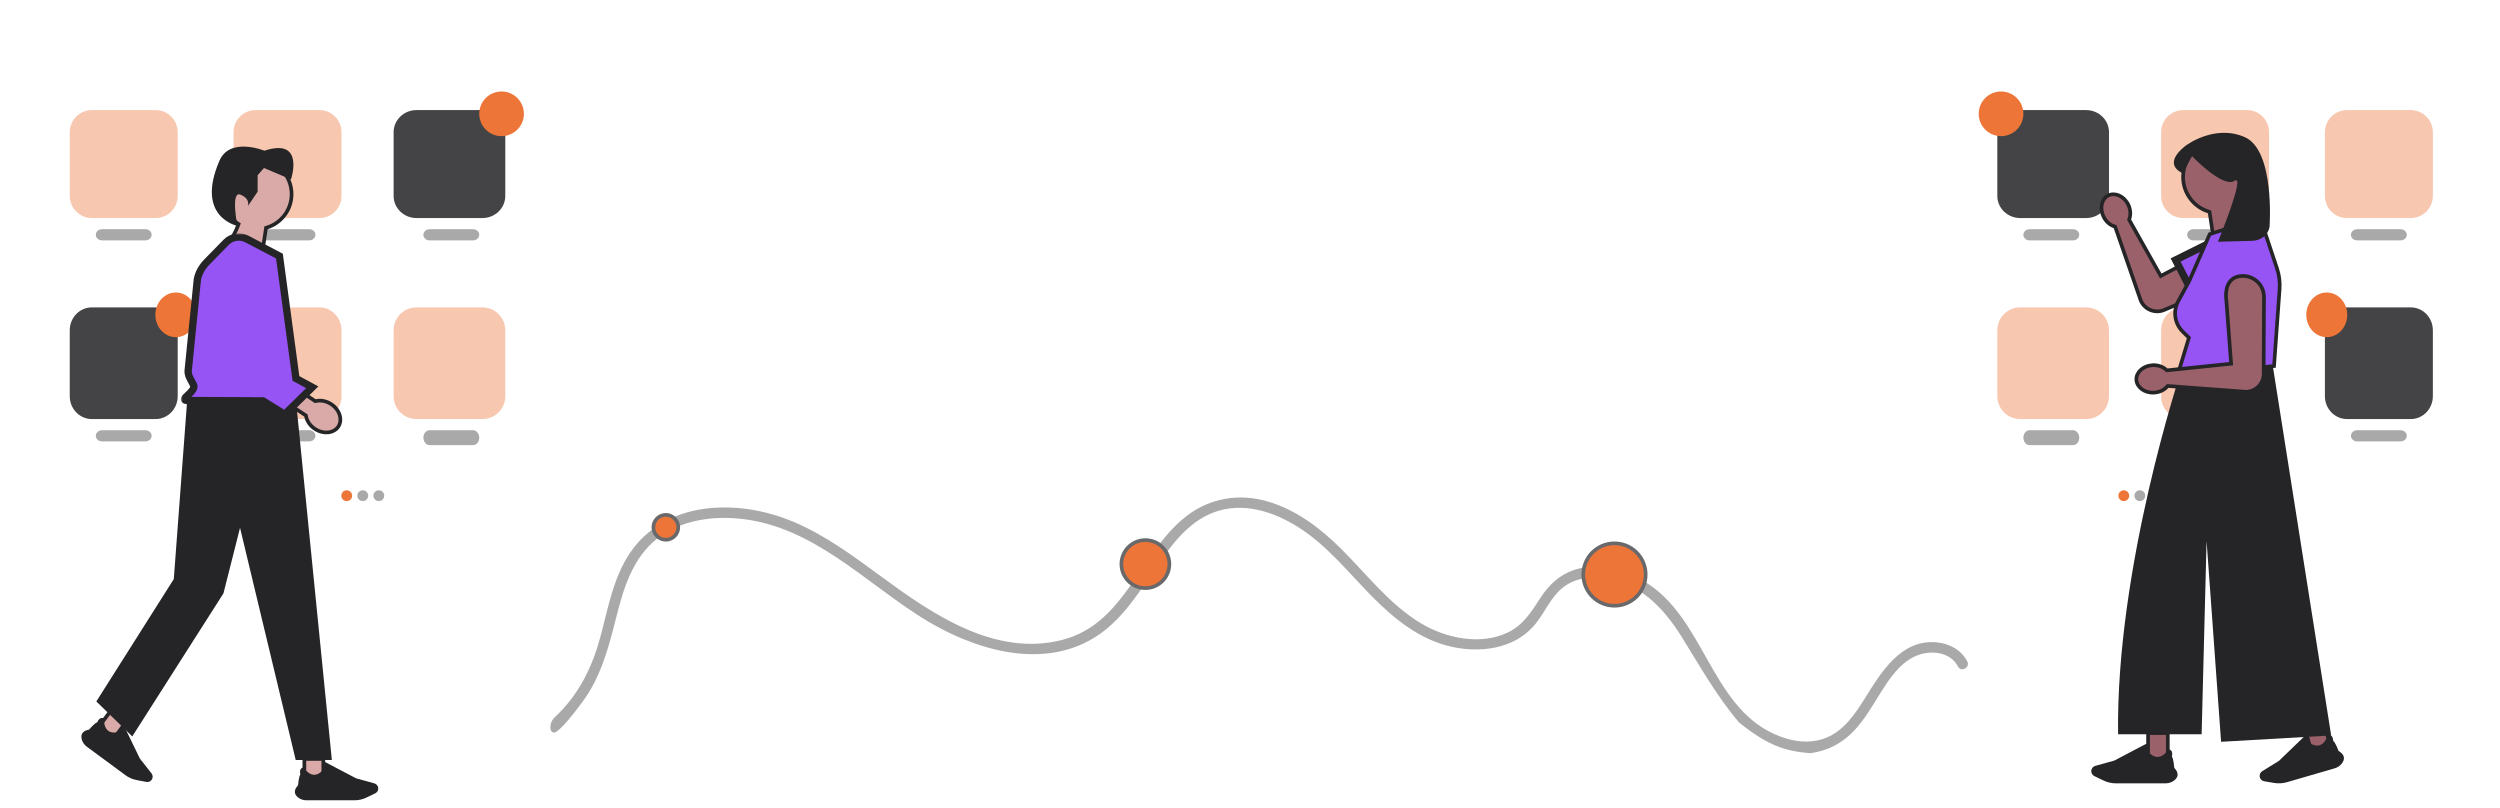 <svg width="681" height="220" viewBox="0 0 681 220" fill="none" xmlns="http://www.w3.org/2000/svg">
    <path d="M522.869 178.308C526.648 177.083 531.435 177.837 533.38 181.585C534.227 183.217 536.735 181.807 535.892 180.182C534.257 177.032 531.096 175.332 527.614 174.981C517.801 173.99 512.304 183.297 507.851 190.448C505.273 194.588 502.294 198.914 497.632 200.896C494.152 202.376 490.273 202.259 486.713 201.212C467.24 195.479 465.334 171.579 450.727 160.312C444.806 155.744 436.292 152.774 428.84 155.231C424.862 156.543 422.001 159.256 419.729 162.691C417.209 166.502 415.093 170.171 410.814 172.249C403.345 175.877 393.87 173.875 387.082 169.801C378.495 164.647 372.319 156.456 365.322 149.496C359.612 143.816 352.947 138.76 345.058 136.528C337.438 134.373 329.579 135.655 323.249 140.543C310.374 150.486 306.608 169.914 289.312 174.321C271.046 178.976 254.098 167.357 240.278 157.22C232.632 151.612 224.907 145.82 216.09 142.121C208.5 138.938 200.03 137.495 191.801 138.601C183.685 139.692 176.252 143.736 171.626 150.587C167.053 157.361 165.657 165.614 163.583 173.338C161.318 181.774 157.649 189.301 151.144 195.347C149.366 197 149.657 199.9 151.144 199.5C152.631 199.1 156.764 193.806 158.645 191.209C163.724 184.371 165.78 176.377 167.828 168.286C169.828 160.386 172.249 152.093 178.937 146.781C185.555 141.524 194.522 140.4 202.655 141.422C221.577 143.8 235.417 158.294 250.763 168.037C264.208 176.573 283.18 182.851 298.089 173.701C305.046 169.432 309.574 162.449 314.039 155.844L314.094 155.763C318.418 149.367 323.214 142.272 330.808 139.504C338.592 136.667 346.886 139.346 353.558 143.542C361.376 148.459 367.157 155.782 373.557 162.286C379.729 168.559 386.721 174.291 395.556 176.209C403.151 177.857 411.93 176.817 417.494 170.845C420.483 167.636 422 163.254 425.349 160.364C428.485 157.659 432.723 156.9 436.732 157.377C446.282 158.515 452.972 165.363 457.829 173.07C462.872 181.072 467.235 189.142 473.723 196.809C481.776 203.269 486.4 204.612 493.123 205.174C503.824 203.679 507.806 195.833 512.347 188.591C514.888 184.538 518.067 179.865 522.869 178.308Z" fill="#A9A9AA"/>
    <path d="M446.811 151.724C444.171 147.842 438.885 146.835 435.003 149.475C431.121 152.115 430.114 157.402 432.754 161.283C435.394 165.165 440.68 166.172 444.562 163.532C448.444 160.893 449.451 155.606 446.811 151.724Z" fill="#EE7538" stroke="#69696B"/>
    <path d="M184.17 141.735C183.118 140.188 181.012 139.787 179.466 140.839C177.92 141.89 177.518 143.996 178.57 145.543C179.622 147.089 181.727 147.49 183.274 146.439C184.82 145.387 185.221 143.281 184.17 141.735Z" fill="#EE7538" stroke="#69696B"/>
    <path d="M317.408 149.986C315.378 147.002 311.313 146.227 308.329 148.257C305.344 150.287 304.57 154.352 306.6 157.337C308.629 160.321 312.694 161.096 315.679 159.066C318.664 157.036 319.438 152.971 317.408 149.986Z" fill="#EE7538" stroke="#69696B"/>
    <path d="M34.034 197.061L30.972 201.215L26.818 198.153L29.88 193.999L34.034 197.061Z" fill="#D9AAA7" stroke="#252527"/>
    <path d="M39.628 65.48H27.779C26.851 65.48 26.098 64.798 26.098 63.959C26.098 63.119 26.851 62.438 27.779 62.438H39.628C40.555 62.438 41.308 63.119 41.308 63.959C41.308 64.798 40.555 65.48 39.628 65.48Z" fill="#A9A9AA"/>
    <path d="M84.245 65.48H72.395C71.468 65.48 70.715 64.798 70.715 63.959C70.715 63.119 71.468 62.438 72.395 62.438H84.245C85.172 62.438 85.925 63.119 85.925 63.959C85.925 64.798 85.172 65.48 84.245 65.48Z" fill="#A9A9AA"/>
    <path d="M128.861 65.48H117.012C116.085 65.48 115.332 64.798 115.332 63.959C115.332 63.119 116.085 62.438 117.012 62.438H128.861C129.789 62.438 130.542 63.119 130.542 63.959C130.542 64.798 129.789 65.48 128.861 65.48Z" fill="#A9A9AA"/>
    <path d="M128.861 121.25H117.012C116.085 121.25 115.332 120.342 115.332 119.222C115.332 118.103 116.085 117.194 117.012 117.194H128.861C129.789 117.194 130.542 118.103 130.542 119.222C130.542 120.342 129.789 121.25 128.861 121.25Z" fill="#A9A9AA"/>
    <path d="M39.628 120.236H27.779C26.851 120.236 26.098 119.555 26.098 118.715C26.098 117.876 26.851 117.194 27.779 117.194H39.628C40.555 117.194 41.308 117.876 41.308 118.715C41.308 119.555 40.555 120.236 39.628 120.236Z" fill="#A9A9AA"/>
    <path d="M84.245 120.236H72.395C71.468 120.236 70.715 119.555 70.715 118.715C70.715 117.876 71.468 117.194 72.395 117.194H84.245C85.172 117.194 85.925 117.876 85.925 118.715C85.925 119.555 85.172 120.236 84.245 120.236Z" fill="#A9A9AA"/>
    <path d="M94.447 136.5C95.261 136.5 95.921 135.84 95.921 135.026C95.921 134.212 95.261 133.552 94.447 133.552C93.633 133.552 92.973 134.212 92.973 135.026C92.973 135.84 93.633 136.5 94.447 136.5Z" fill="#EE7538"/>
    <path d="M98.818 136.5C99.632 136.5 100.292 135.84 100.292 135.026C100.292 134.212 99.632 133.552 98.818 133.552C98.004 133.552 97.344 134.212 97.344 135.026C97.344 135.84 98.004 136.5 98.818 136.5Z" fill="#A9A9AA"/>
    <path d="M103.19 136.5C104.004 136.5 104.664 135.84 104.664 135.026C104.664 134.212 104.004 133.552 103.19 133.552C102.376 133.552 101.716 134.212 101.716 135.026C101.716 135.84 102.376 136.5 103.19 136.5Z" fill="#A9A9AA"/>
    <path opacity="0.4" d="M42.392 59.396H25.015C21.698 59.396 19 56.698 19 53.381V36.004C19 32.688 21.698 29.989 25.015 29.989H42.392C45.708 29.989 48.407 32.688 48.407 36.004V53.381C48.407 56.698 45.708 59.396 42.392 59.396Z" fill="#EE7538"/>
    <path opacity="0.4" d="M87.008 59.396H69.632C66.315 59.396 63.617 56.698 63.617 53.381V36.004C63.617 32.688 66.315 29.989 69.632 29.989H87.008C90.325 29.989 93.023 32.688 93.023 36.004V53.381C93.023 56.698 90.325 59.396 87.008 59.396Z" fill="#EE7538"/>
    <path d="M131.418 59.396H113.442C110.011 59.396 107.219 56.698 107.219 53.381V36.004C107.219 32.688 110.011 29.989 113.442 29.989H131.418C134.849 29.989 137.64 32.688 137.64 36.004V53.381C137.64 56.698 134.849 59.396 131.418 59.396Z" fill="#444446"/>
    <path opacity="0.4" d="M131.418 114.153H113.442C110.011 114.153 107.219 111.362 107.219 107.931V89.955C107.219 86.524 110.011 83.732 113.442 83.732H131.418C134.849 83.732 137.64 86.524 137.64 89.955V107.931C137.64 111.362 134.849 114.153 131.418 114.153Z" fill="#EE7538"/>
    <path opacity="0.4" d="M87.008 114.153H69.632C66.315 114.153 63.617 111.362 63.617 107.931V89.955C63.617 86.524 66.315 83.732 69.632 83.732H87.008C90.325 83.732 93.023 86.524 93.023 89.955V107.931C93.023 111.362 90.325 114.153 87.008 114.153Z" fill="#EE7538"/>
    <path d="M42.392 114.153H25.015C21.698 114.153 19 111.362 19 107.931V89.955C19 86.524 21.698 83.732 25.015 83.732H42.392C45.708 83.732 48.407 86.524 48.407 89.955V107.931C48.407 111.362 45.708 114.153 42.392 114.153Z" fill="#444446"/>
    <path d="M47.9 91.844C50.98 91.844 53.477 89.12 53.477 85.76C53.477 82.4 50.98 79.676 47.9 79.676C44.819 79.676 42.322 82.4 42.322 85.76C42.322 89.12 44.819 91.844 47.9 91.844Z" fill="#EE7538"/>
    <path d="M136.626 37.087C139.986 37.087 142.71 34.363 142.71 31.003C142.71 27.643 139.986 24.919 136.626 24.919C133.266 24.919 130.542 27.643 130.542 31.003C130.542 34.363 133.266 37.087 136.626 37.087Z" fill="#EE7538"/>
    <path d="M22.263 201.389C22.092 200.733 22.145 200.181 22.422 199.748C22.739 199.253 23.349 198.92 24.235 198.76C24.358 198.617 25.898 196.852 26.489 196.769C26.535 196.647 26.851 195.851 27.457 195.63C27.743 195.526 28.049 195.568 28.366 195.754L28.38 195.763L28.378 195.779C28.375 195.799 28.141 197.87 29.305 198.925C29.973 199.53 30.969 199.691 32.266 199.404C32.335 199.363 33.257 198.529 33.864 197.974L33.889 197.951L38.089 206.612L41.28 210.676C41.681 211.187 41.692 211.909 41.307 212.432C40.978 212.878 40.414 213.099 39.87 212.996L37.238 212.497C36.139 212.289 35.081 211.828 34.18 211.164L23.641 203.394C22.958 202.89 22.468 202.178 22.263 201.389Z" fill="#252527"/>
    <path d="M88.07 206.736V211.896H82.91V206.736H88.07Z" fill="#D9AAA7" stroke="#252527"/>
    <path d="M81.163 217.204C80.636 216.777 80.352 216.301 80.318 215.788C80.279 215.202 80.572 214.572 81.19 213.918C81.205 213.729 81.397 211.395 81.824 210.977C81.788 210.852 81.57 210.024 81.927 209.486C82.095 209.233 82.366 209.085 82.732 209.047L82.748 209.045L82.756 209.059C82.766 209.077 83.806 210.883 85.369 211.042C86.266 211.133 87.163 210.671 88.037 209.67C88.069 209.596 88.315 208.377 88.475 207.57L88.481 207.538L97.001 212.016L101.981 213.394C102.607 213.568 103.044 214.142 103.044 214.792C103.044 215.345 102.722 215.858 102.223 216.098L99.809 217.259C98.8 217.744 97.675 218 96.556 218H83.462C82.613 218 81.797 217.717 81.163 217.204Z" fill="#252527"/>
    <path d="M51.031 108.458H80.555L90.396 207.025H80.555L65.384 143.777L60.873 161.622L36.027 200.604L26.241 191.075L47.342 157.741L51.031 108.458Z" fill="#252527"/>
    <path d="M72.766 61.961L72.468 62.054L72.422 62.363L70.618 74.281L61.795 66.928C61.818 66.896 61.842 66.863 61.867 66.828C62.09 66.519 62.397 66.076 62.741 65.536C63.427 64.459 64.266 62.981 64.854 61.405L64.993 61.033L64.662 60.813C62.093 59.108 60.401 56.193 60.401 52.881C60.401 47.626 64.661 43.366 69.915 43.366C75.17 43.366 79.43 47.626 79.43 52.881C79.43 57.142 76.629 60.749 72.766 61.961Z" fill="#D9AAA7" stroke="#252527"/>
    <path d="M64.663 61.535C64.663 61.535 62.753 51.874 65.513 53.024C68.273 54.174 67.535 56.118 67.535 56.118L70.18 52.208V47.723L71.905 45.768L79.264 48.873C79.264 48.873 83.174 37.374 72.02 41.053C72.02 41.053 62.475 37.144 59.715 43.928C53.172 59.212 64.663 61.535 64.663 61.535Z" fill="#252527"/>
    <path d="M83.368 113.389L83.329 113.181L83.152 113.065L75.46 108.003L78.026 104.104L85.718 109.165L85.895 109.282L86.102 109.236C87.368 108.954 88.882 109.212 90.223 110.094C92.597 111.657 93.343 114.41 92.164 116.201C90.986 117.992 88.162 118.397 85.787 116.834C84.447 115.952 83.611 114.663 83.368 113.389Z" fill="#D9AAA7" stroke="#252527"/>
    <mask id="path-30-outside-1_7694_38732" maskUnits="userSpaceOnUse" x="49.266" y="63.562" width="38" height="51" fill="black">
        <rect fill="white" x="49.266" y="63.562" width="38" height="51"/>
        <path fill-rule="evenodd" clip-rule="evenodd" d="M71.643 109.2L51.133 109.109C49.673 109.035 50.312 108.438 51.19 107.618C52.069 106.797 53.187 105.752 52.676 104.784L51.714 102.961C51.288 102.154 51.15 101.286 51.311 100.433L53.765 76.102C54.085 74.405 54.971 72.786 56.35 71.376L61.605 66.001C63.082 64.49 65.375 64.128 67.246 65.108L76.115 69.757L80.613 103.085L85.056 105.492L77.54 112.873L71.643 109.2Z"/>
    </mask>
    <path fill-rule="evenodd" clip-rule="evenodd" d="M71.643 109.2L51.133 109.109C49.673 109.035 50.312 108.438 51.19 107.618C52.069 106.797 53.187 105.752 52.676 104.784L51.714 102.961C51.288 102.154 51.15 101.286 51.311 100.433L53.765 76.102C54.085 74.405 54.971 72.786 56.35 71.376L61.605 66.001C63.082 64.49 65.375 64.128 67.246 65.108L76.115 69.757L80.613 103.085L85.056 105.492L77.54 112.873L71.643 109.2Z" fill="#9654F4"/>
    <path d="M51.133 109.109L51.083 110.108L51.106 110.109L51.129 110.109L51.133 109.109ZM71.643 109.2L72.171 108.351L71.931 108.201L71.647 108.2L71.643 109.2ZM51.19 107.618L51.873 108.349L51.19 107.618ZM52.676 104.784L53.561 104.317L53.561 104.317L52.676 104.784ZM51.714 102.961L50.829 103.427L50.829 103.427L51.714 102.961ZM51.311 100.433L52.294 100.619L52.302 100.576L52.306 100.533L51.311 100.433ZM53.765 76.102L52.782 75.916L52.774 75.958L52.77 76.001L53.765 76.102ZM56.35 71.376L55.635 70.677L56.35 71.376ZM61.605 66.001L62.32 66.7V66.7L61.605 66.001ZM67.246 65.108L66.782 65.994V65.994L67.246 65.108ZM76.115 69.757L77.106 69.623L77.037 69.111L76.58 68.871L76.115 69.757ZM80.613 103.085L79.622 103.218L79.69 103.722L80.137 103.964L80.613 103.085ZM85.056 105.492L85.757 106.205L86.722 105.257L85.533 104.613L85.056 105.492ZM77.54 112.873L77.011 113.722L77.68 114.138L78.241 113.586L77.54 112.873ZM51.129 110.109L71.638 110.2L71.647 108.2L51.137 108.109L51.129 110.109ZM50.507 106.887C50.295 107.085 50.063 107.302 49.873 107.505C49.711 107.68 49.455 107.972 49.336 108.327C49.269 108.531 49.221 108.826 49.334 109.149C49.448 109.479 49.678 109.691 49.888 109.817C50.248 110.034 50.702 110.088 51.083 110.108L51.183 108.11C51.033 108.102 50.938 108.089 50.883 108.078C50.822 108.065 50.851 108.063 50.918 108.103C50.996 108.15 51.145 108.269 51.223 108.493C51.298 108.709 51.258 108.887 51.234 108.959C51.212 109.026 51.19 109.047 51.215 109.013C51.235 108.984 51.273 108.937 51.337 108.868C51.469 108.726 51.645 108.561 51.873 108.349L50.507 106.887ZM51.792 105.251C51.804 105.274 51.809 105.288 51.801 105.333C51.788 105.401 51.743 105.521 51.624 105.698C51.374 106.07 50.968 106.457 50.507 106.887L51.873 108.349C52.29 107.958 52.883 107.412 53.284 106.813C53.686 106.215 54.074 105.29 53.561 104.317L51.792 105.251ZM50.829 103.427L51.792 105.251L53.561 104.317L52.598 102.494L50.829 103.427ZM50.328 100.247C50.123 101.334 50.304 102.431 50.829 103.427L52.598 102.494C52.272 101.876 52.177 101.238 52.294 100.619L50.328 100.247ZM52.77 76.001L50.316 100.333L52.306 100.533L54.76 76.202L52.77 76.001ZM55.635 70.677C54.138 72.207 53.144 73.999 52.782 75.916L54.747 76.287C55.026 74.811 55.804 73.364 57.065 72.075L55.635 70.677ZM60.891 65.302L55.635 70.677L57.065 72.075L62.32 66.7L60.891 65.302ZM67.71 64.223C65.448 63.037 62.676 63.476 60.891 65.302L62.32 66.7C63.489 65.505 65.302 65.218 66.782 65.994L67.71 64.223ZM76.58 68.871L67.71 64.223L66.782 65.994L75.651 70.643L76.58 68.871ZM81.604 102.951L77.106 69.623L75.124 69.891L79.622 103.218L81.604 102.951ZM85.533 104.613L81.089 102.205L80.137 103.964L84.58 106.371L85.533 104.613ZM78.241 113.586L85.757 106.205L84.356 104.779L76.84 112.159L78.241 113.586ZM71.114 110.049L77.011 113.722L78.069 112.024L72.171 108.351L71.114 110.049Z" fill="#252527" mask="url(#path-30-outside-1_7694_38732)"/>
    <path d="M642.082 65.48H653.932C654.859 65.48 655.612 64.798 655.612 63.959C655.612 63.119 654.859 62.438 653.932 62.438H642.082C641.155 62.438 640.402 63.119 640.402 63.959C640.402 64.798 641.155 65.48 642.082 65.48Z" fill="#A9A9AA"/>
    <path d="M597.466 65.48H609.315C610.242 65.48 610.995 64.798 610.995 63.959C610.995 63.119 610.242 62.438 609.315 62.438H597.466C596.538 62.438 595.785 63.119 595.785 63.959C595.785 64.798 596.538 65.48 597.466 65.48Z" fill="#A9A9AA"/>
    <path d="M552.849 65.48H564.698C565.625 65.48 566.379 64.798 566.379 63.959C566.379 63.119 565.625 62.438 564.698 62.438H552.849C551.921 62.438 551.168 63.119 551.168 63.959C551.168 64.798 551.921 65.48 552.849 65.48Z" fill="#A9A9AA"/>
    <path d="M552.849 121.25H564.698C565.625 121.25 566.379 120.342 566.379 119.222C566.379 118.103 565.625 117.194 564.698 117.194H552.849C551.921 117.194 551.168 118.103 551.168 119.222C551.168 120.342 551.921 121.25 552.849 121.25Z" fill="#A9A9AA"/>
    <path d="M642.082 120.236H653.932C654.859 120.236 655.612 119.555 655.612 118.715C655.612 117.876 654.859 117.194 653.932 117.194H642.082C641.155 117.194 640.402 117.876 640.402 118.715C640.402 119.555 641.155 120.236 642.082 120.236Z" fill="#A9A9AA"/>
    <path d="M597.466 120.236H609.315C610.242 120.236 610.995 119.555 610.995 118.715C610.995 117.876 610.242 117.194 609.315 117.194H597.466C596.538 117.194 595.785 117.876 595.785 118.715C595.785 119.555 596.538 120.236 597.466 120.236Z" fill="#A9A9AA"/>
    <path d="M578.52 136.5C579.334 136.5 579.995 135.84 579.995 135.026C579.995 134.212 579.334 133.552 578.52 133.552C577.706 133.552 577.046 134.212 577.046 135.026C577.046 135.84 577.706 136.5 578.52 136.5Z" fill="#EE7538"/>
    <path d="M582.891 136.5C583.705 136.5 584.366 135.84 584.366 135.026C584.366 134.212 583.705 133.552 582.891 133.552C582.077 133.552 581.417 134.212 581.417 135.026C581.417 135.84 582.077 136.5 582.891 136.5Z" fill="#A9A9AA"/>
    <path d="M587.263 136.5C588.077 136.5 588.737 135.84 588.737 135.026C588.737 134.212 588.077 133.552 587.263 133.552C586.449 133.552 585.789 134.212 585.789 135.026C585.789 135.84 586.449 136.5 587.263 136.5Z" fill="#A9A9AA"/>
    <path opacity="0.4" d="M639.319 59.396H656.695C660.012 59.396 662.71 56.698 662.71 53.381V36.004C662.71 32.688 660.012 29.989 656.695 29.989H639.319C636.002 29.989 633.304 32.688 633.304 36.004V53.381C633.304 56.698 636.002 59.396 639.319 59.396Z" fill="#EE7538"/>
    <path opacity="0.4" d="M594.702 59.396H612.079C615.395 59.396 618.093 56.698 618.093 53.381V36.004C618.093 32.688 615.395 29.989 612.079 29.989H594.702C591.385 29.989 588.687 32.688 588.687 36.004V53.381C588.687 56.698 591.385 59.396 594.702 59.396Z" fill="#EE7538"/>
    <path d="M550.292 59.396H568.268C571.699 59.396 574.491 56.698 574.491 53.381V36.004C574.491 32.688 571.699 29.989 568.268 29.989H550.292C546.861 29.989 544.07 32.688 544.07 36.004V53.381C544.07 56.698 546.861 59.396 550.292 59.396Z" fill="#444446"/>
    <path opacity="0.4" d="M550.292 114.153H568.268C571.699 114.153 574.491 111.362 574.491 107.931V89.955C574.491 86.524 571.699 83.732 568.268 83.732H550.292C546.861 83.732 544.07 86.524 544.07 89.955V107.931C544.07 111.362 546.861 114.153 550.292 114.153Z" fill="#EE7538"/>
    <path opacity="0.4" d="M594.702 114.153H612.079C615.395 114.153 618.093 111.362 618.093 107.931V89.955C618.093 86.524 615.395 83.732 612.079 83.732H594.702C591.385 83.732 588.687 86.524 588.687 89.955V107.931C588.687 111.362 591.385 114.153 594.702 114.153Z" fill="#EE7538"/>
    <path d="M639.319 114.153H656.695C660.012 114.153 662.71 111.362 662.71 107.931V89.955C662.71 86.524 660.012 83.732 656.695 83.732H639.319C636.002 83.732 633.304 86.524 633.304 89.955V107.931C633.304 111.362 636.002 114.153 639.319 114.153Z" fill="#444446"/>
    <path d="M633.811 91.844C630.731 91.844 628.234 89.12 628.234 85.76C628.234 82.4 630.731 79.676 633.811 79.676C636.891 79.676 639.388 82.4 639.388 85.76C639.388 89.12 636.891 91.844 633.811 91.844Z" fill="#EE7538"/>
    <path d="M545.084 37.087C541.724 37.087 539 34.363 539 31.003C539 27.643 541.724 24.919 545.084 24.919C548.444 24.919 551.168 27.643 551.168 31.003C551.168 34.363 548.444 37.087 545.084 37.087Z" fill="#EE7538"/>
    <path d="M580.044 59.615L579.973 59.814L580.067 60.004L580.096 60.062L580.102 60.073L580.108 60.084L588.351 74.759L588.589 75.183L589.02 74.957L603.771 67.201L603.786 67.193L603.801 67.184C605.132 66.364 606.565 65.866 607.865 65.865C609.143 65.865 610.3 66.342 611.158 67.508C613.354 70.489 612.196 74.738 608.792 76.194L589.543 84.423C587.068 85.481 584.205 84.334 583.143 81.863L576.24 61.971L576.158 61.735L575.92 61.659C574.774 61.292 573.68 60.377 573.018 59.04L573.018 59.04C571.843 56.67 572.54 54.118 574.315 53.238C576.089 52.359 578.542 53.349 579.717 55.719L580.165 55.497L579.717 55.719C580.38 57.055 580.446 58.481 580.044 59.615Z" fill="#9B616A" stroke="#252527"/>
    <path d="M585.135 207.085V199.684H590.509V207.085H585.135Z" fill="#9B616A" stroke="#252527"/>
    <path d="M589.922 213.382H576.373C575.215 213.382 574.051 213.117 573.007 212.615L570.51 211.415C569.993 211.167 569.659 210.636 569.659 210.063C569.659 209.391 570.112 208.796 570.759 208.617L575.912 207.191L584.728 202.558L584.735 202.591C584.899 203.426 585.155 204.687 585.187 204.764C586.091 205.8 587.02 206.277 587.948 206.183C589.566 206.019 590.641 204.15 590.652 204.132L590.66 204.117L590.677 204.119C591.055 204.158 591.336 204.311 591.51 204.573C591.879 205.13 591.653 205.987 591.616 206.116C592.058 206.548 592.257 208.963 592.272 209.158C592.911 209.836 593.215 210.487 593.175 211.094C593.14 211.625 592.845 212.118 592.3 212.559C591.644 213.09 590.799 213.382 589.922 213.382Z" fill="#252527"/>
    <path d="M629.615 204.58L627.548 197.473L632.708 195.972L634.775 203.079L629.615 204.58Z" fill="#9B616A" stroke="#252527"/>
    <path d="M635.97 209.289L622.96 213.074C621.848 213.397 620.657 213.468 619.515 213.278L616.781 212.823C616.216 212.728 615.747 212.312 615.587 211.762C615.399 211.117 615.667 210.419 616.239 210.066L620.789 207.258L627.959 200.346L627.975 200.377C628.366 201.132 628.964 202.272 629.017 202.336C630.174 203.078 631.199 203.277 632.063 202.928C633.571 202.318 634.082 200.224 634.087 200.203L634.091 200.187L634.107 200.184C634.482 200.116 634.794 200.184 635.034 200.387C635.544 200.818 635.567 201.704 635.567 201.839C636.113 202.131 636.978 204.394 637.047 204.577C637.85 205.049 638.323 205.589 638.454 206.184C638.569 206.703 638.424 207.258 638.024 207.834C637.542 208.527 636.813 209.044 635.97 209.289Z" fill="#252527"/>
    <path d="M601.924 58.021L601.878 57.712L601.58 57.618C597.576 56.363 594.672 52.623 594.672 48.207C594.672 42.76 599.088 38.345 604.534 38.345C609.981 38.345 614.397 42.76 614.397 48.207C614.397 51.64 612.642 54.662 609.979 56.429L609.649 56.649L609.787 57.021C610.396 58.65 611.263 60.178 611.972 61.292C612.328 61.85 612.646 62.309 612.876 62.628C612.906 62.669 612.934 62.708 612.96 62.744L603.795 70.382L601.924 58.021Z" fill="#9B616A" stroke="#252527"/>
    <path fill-rule="evenodd" clip-rule="evenodd" d="M619 99L620.482 78.409C620.612 76.593 620.382 74.769 619.806 73.042L615.374 59.744L602.317 63.938L601.162 66.581L592.634 70.824L596.179 77.695L593.807 82.043C592.441 84.547 592.888 87.652 594.905 89.669L596.808 91.572L594 101L594.434 101.287L619 99ZM594 101.5C594 101.5 576.334 154.666 576.968 200.021H599.722L601.073 147.372L605.025 202.065L635.01 200.338L619.038 99.241L594.217 101.394L594 101.5Z" fill="#252527"/>
    <mask id="path-56-outside-2_7694_38732" maskUnits="userSpaceOnUse" x="590.634" y="61.365" width="27" height="24" fill="black">
        <rect fill="white" x="590.634" y="61.365" width="27" height="24"/>
        <path d="M609.631 62.365L592.634 70.823L599.075 83.306L616.185 73.197"/>
    </mask>
    <path d="M609.631 62.365L592.634 70.823L599.075 83.306L616.185 73.197" fill="#9654F4"/>
    <path d="M592.634 70.823L592.189 69.928L591.28 70.38L591.745 71.282L592.634 70.823ZM599.075 83.306L598.186 83.765L598.672 84.706L599.583 84.167L599.075 83.306ZM609.186 61.47L592.189 69.928L593.08 71.718L610.077 63.261L609.186 61.47ZM591.745 71.282L598.186 83.765L599.963 82.848L593.523 70.365L591.745 71.282ZM599.583 84.167L616.693 74.058L615.676 72.336L598.566 82.445L599.583 84.167Z" fill="#252527" mask="url(#path-56-outside-2_7694_38732)"/>
    <path d="M620.959 78.701L620.959 78.7C621.093 76.819 620.856 74.929 620.259 73.139L615.826 59.842L615.67 59.373L615.199 59.524L602.142 63.718L601.927 63.787L601.837 63.993L596.337 76.578L593.346 82.059L593.346 82.059C591.874 84.759 592.356 88.105 594.53 90.279L594.53 90.279L596.261 92.009L593.5 101.111L593.392 101.468L593.703 101.673L594.137 101.96L594.284 102.057L594.459 102.041L619.025 99.754L619.447 99.715L619.477 99.292L620.959 78.701Z" fill="#9654F4" stroke="#252527"/>
    <path d="M618.224 61.821C618.224 61.821 617.74 65.493 613.257 65.612C607.194 65.775 604.163 65.856 604.163 65.856C604.163 65.856 611.851 47.147 608.69 49.255C605.529 51.362 597.099 42.526 597.099 42.526L594.612 47.191C594.612 47.191 588.67 45.039 595.255 39.77C595.255 39.77 603.113 33.695 611.454 37.343C619.796 40.991 618.224 61.821 618.224 61.821Z" fill="#252527"/>
    <path d="M590.076 100.728L590.231 100.872L590.442 100.861L590.506 100.858L590.519 100.857L590.532 100.856L607.274 99.122L607.758 99.072L607.721 98.587L606.465 81.969L606.464 81.951L606.461 81.935C606.238 80.387 606.35 78.874 606.866 77.681C607.373 76.508 608.271 75.636 609.682 75.311C613.29 74.481 616.729 77.232 616.712 80.934L616.616 101.867C616.604 104.559 614.413 106.731 611.724 106.724L590.727 105.155L590.478 105.136L590.313 105.324C589.521 106.23 588.246 106.87 586.756 106.947C584.115 107.084 582.05 105.43 581.948 103.452C581.845 101.474 583.729 99.616 586.37 99.48C587.86 99.403 589.195 99.908 590.076 100.728Z" fill="#9B616A" stroke="#252527"/>
</svg>
